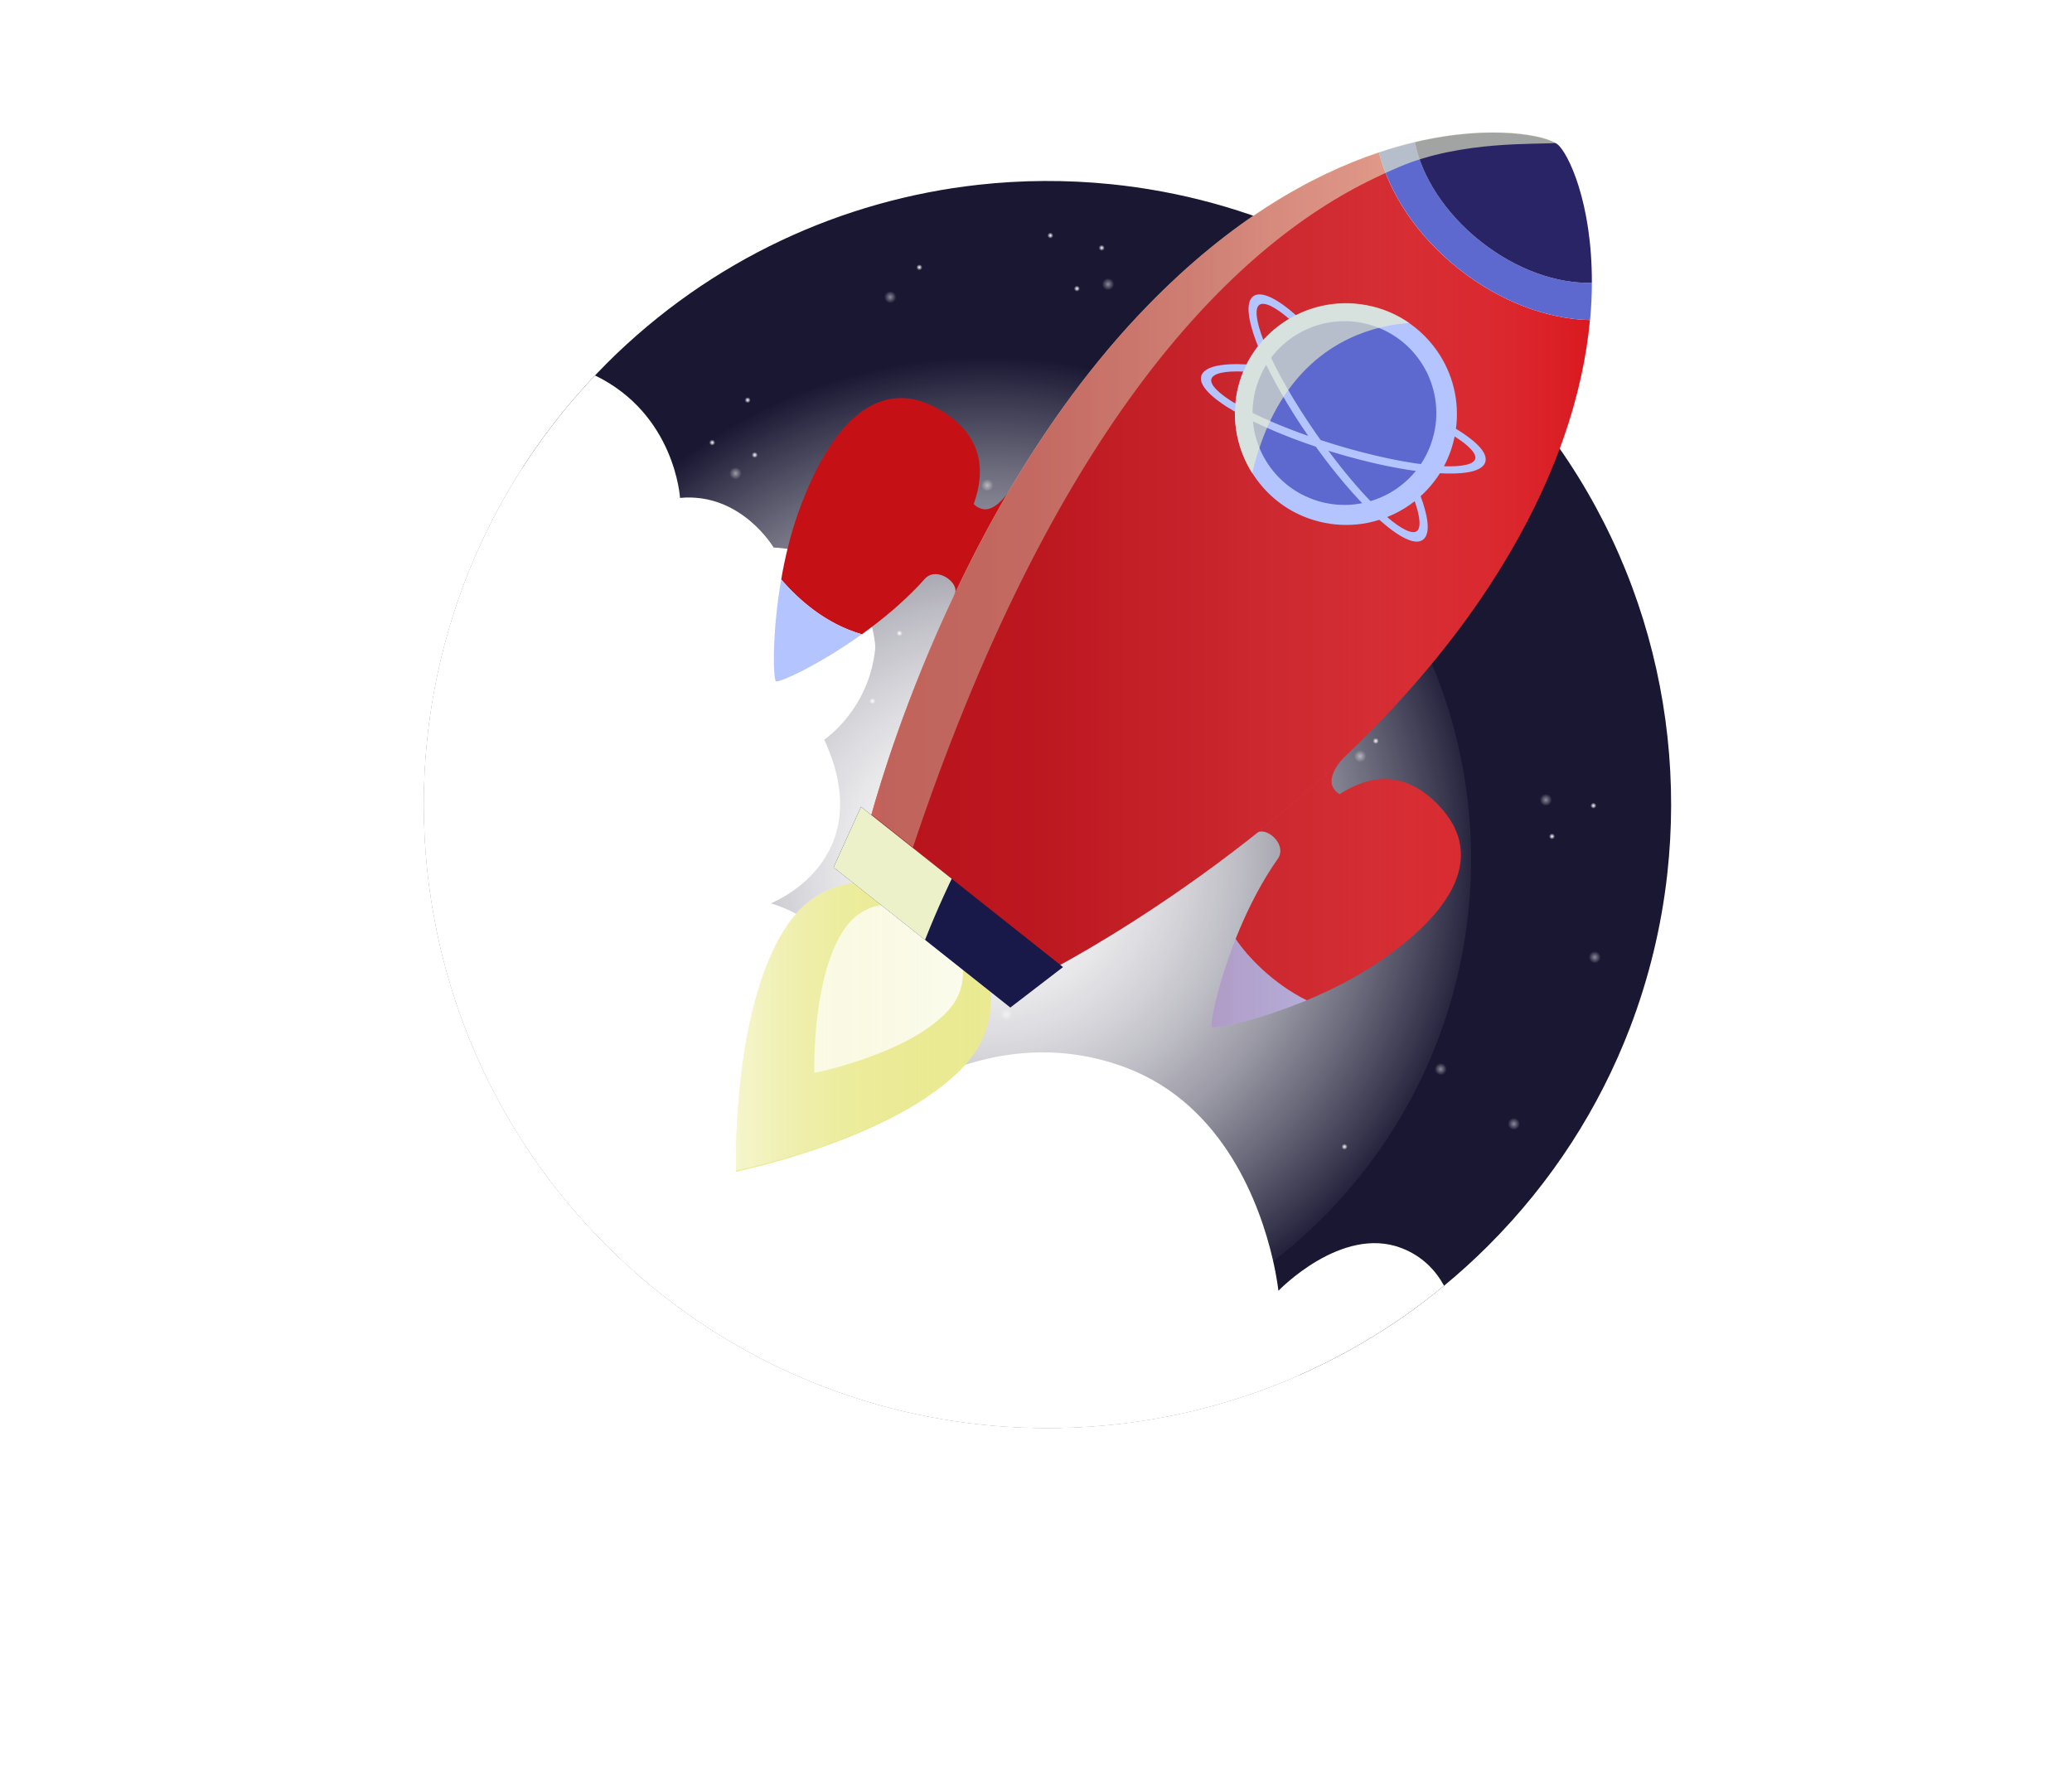 <?xml version="1.0" encoding="UTF-8"?><svg xmlns="http://www.w3.org/2000/svg" xmlns:xlink="http://www.w3.org/1999/xlink" viewBox="0 0 819.57 700.09"><defs><style>.cls-1{fill:url(#Dégradé_sans_nom_12-15);}.cls-2{fill:#c51116;}.cls-3{fill:url(#Dégradé_sans_nom_12-93);}.cls-4{fill:url(#Dégradé_sans_nom_12-22);}.cls-5{fill:url(#Dégradé_sans_nom_12-95);}.cls-6{fill:url(#Dégradé_sans_nom_12-47);}.cls-7{fill:url(#Dégradé_sans_nom_12-25);}.cls-8{fill:url(#Dégradé_sans_nom_12-68);}.cls-9{fill:url(#Dégradé_sans_nom_12-65);}.cls-10{fill:url(#Dégradé_sans_nom_12-91);}.cls-11{fill:url(#Dégradé_sans_nom_12-6);}.cls-12{fill:url(#Dégradé_sans_nom_12-46);}.cls-13{fill:url(#Dégradé_sans_nom_12-9);}.cls-14{fill:url(#Dégradé_sans_nom_12-18);}.cls-15{opacity:.5;}.cls-16{fill:url(#Dégradé_sans_nom_12-58);}.cls-17{fill:url(#Dégradé_sans_nom_12-2);}.cls-18,.cls-19{fill:#edf1ca;}.cls-18,.cls-19,.cls-20,.cls-21{mix-blend-mode:overlay;}.cls-18,.cls-22{opacity:.62;}.cls-23{fill:url(#Dégradé_sans_nom_12-17);}.cls-24{fill:#181849;}.cls-25{fill:url(#Dégradé_sans_nom_12-101);}.cls-26{fill:url(#Dégradé_sans_nom_12-79);}.cls-27{fill:url(#Dégradé_sans_nom_12-8);}.cls-28{fill:url(#Dégradé_sans_nom_12);}.cls-29{fill:url(#Dégradé_sans_nom_12-49);}.cls-30{fill:url(#Dégradé_sans_nom_12-63);}.cls-31{fill:url(#Dégradé_sans_nom_12-96);}.cls-32{fill:url(#Dégradé_sans_nom_12-10);}.cls-33{fill:url(#Dégradé_sans_nom_12-20);}.cls-34{fill:url(#Dégradé_sans_nom_12-26);}.cls-35{fill:url(#Dégradé_sans_nom_12-90);}.cls-36{isolation:isolate;}.cls-22{fill:url(#Dégradé_sans_nom_95);mix-blend-mode:hard-light;}.cls-37{fill:url(#Dégradé_sans_nom_12-57);}.cls-38{fill:url(#Dégradé_sans_nom_12-24);}.cls-39{fill:url(#Dégradé_sans_nom_12-55);}.cls-40{fill:url(#Dégradé_sans_nom_12-23);}.cls-20,.cls-41,.cls-42{fill:#fff;}.cls-43{fill:url(#Dégradé_sans_nom_12-62);}.cls-44{fill:url(#Dégradé_sans_nom_12-56);}.cls-45{fill:url(#Dégradé_sans_nom_12-81);}.cls-46{fill:url(#Dégradé_sans_nom_12-76);}.cls-47{fill:url(#Dégradé_sans_nom_12-73);}.cls-48{fill:url(#Dégradé_sans_nom_12-70);}.cls-49{fill:#282465;}.cls-50{fill:url(#Dégradé_sans_nom_12-94);}.cls-51{fill:url(#Dégradé_sans_nom_12-60);}.cls-52{fill:url(#Dégradé_sans_nom_12-86);}.cls-53{fill:url(#Dégradé_sans_nom_12-5);}.cls-54{fill:url(#Dégradé_sans_nom_12-43);}.cls-55{fill:url(#Dégradé_sans_nom_12-28);}.cls-56{fill:url(#Dégradé_sans_nom_12-88);}.cls-57{fill:url(#Dégradé_sans_nom_12-16);}.cls-58{fill:url(#Dégradé_sans_nom_12-87);}.cls-59{fill:url(#Dégradé_sans_nom_12-3);}.cls-21{fill:url(#Dégradé_sans_nom_2);}.cls-60{fill:url(#Dégradé_sans_nom_12-64);}.cls-61{fill:#eaea92;}.cls-62{fill:url(#Dégradé_sans_nom_12-98);}.cls-63{fill:url(#Dégradé_sans_nom_12-80);}.cls-64{fill:url(#Dégradé_sans_nom_12-33);}.cls-65{fill:url(#Dégradé_sans_nom_12-52);}.cls-66{fill:url(#Dégradé_sans_nom_12-89);}.cls-67{fill:url(#Dégradé_sans_nom_12-92);}.cls-68{fill:url(#Dégradé_sans_nom_12-61);}.cls-69{fill:url(#Dégradé_sans_nom_12-102);}.cls-70{fill:url(#Dégradé_sans_nom_12-11);}.cls-71{fill:url(#Dégradé_sans_nom_12-100);}.cls-72{fill:url(#Dégradé_sans_nom_12-35);}.cls-73{fill:url(#Dégradé_sans_nom_12-13);}.cls-74{fill:url(#Dégradé_sans_nom_12-66);}.cls-41{filter:url(#drop-shadow-1);}.cls-75{fill:url(#Dégradé_sans_nom_12-69);}.cls-76{fill:url(#Dégradé_sans_nom_12-21);}.cls-77{fill:url(#Dégradé_sans_nom_12-84);}.cls-78{fill:url(#Dégradé_sans_nom_12-30);}.cls-79{fill:url(#Dégradé_sans_nom_12-41);}.cls-80{fill:#d91118;}.cls-81{fill:url(#Dégradé_sans_nom_12-54);}.cls-82{fill:#191732;}.cls-83{fill:url(#Dégradé_sans_nom_12-29);}.cls-84{fill:url(#Dégradé_sans_nom_12-75);}.cls-85{fill:url(#Dégradé_sans_nom_12-40);}.cls-86{fill:url(#Dégradé_sans_nom_12-45);}.cls-87{fill:url(#Dégradé_sans_nom_12-99);}.cls-88{fill:url(#Dégradé_sans_nom_12-85);}.cls-89{fill:url(#Dégradé_sans_nom_12-7);}.cls-90{fill:url(#Dégradé_sans_nom_12-82);}.cls-91{fill:url(#Dégradé_sans_nom_12-36);}.cls-92{fill:url(#Dégradé_sans_nom_12-37);}.cls-93{fill:url(#Dégradé_sans_nom_17);mix-blend-mode:multiply;opacity:.61;}.cls-94{fill:url(#Dégradé_sans_nom_12-34);}.cls-95{fill:url(#Dégradé_sans_nom_12-39);}.cls-96{fill:url(#Dégradé_sans_nom_12-44);}.cls-97{fill:url(#Dégradé_sans_nom_12-27);}.cls-98{fill:url(#Dégradé_sans_nom_12-71);}.cls-99{fill:url(#Dégradé_sans_nom_12-77);}.cls-100{fill:url(#Dégradé_sans_nom_12-83);}.cls-101{fill:#b4c4ff;}.cls-102{fill:#5d69ce;}.cls-103{fill:url(#Dégradé_sans_nom_12-97);}.cls-104{fill:url(#Dégradé_sans_nom_12-67);}.cls-42{opacity:.85;}.cls-105{fill:url(#Dégradé_sans_nom_12-51);}.cls-106{fill:url(#Dégradé_sans_nom_12-48);}.cls-107{fill:url(#Dégradé_sans_nom_12-12);}.cls-108{fill:url(#Dégradé_sans_nom_12-31);}.cls-109{fill:url(#Dégradé_sans_nom_12-72);}.cls-110{fill:url(#Dégradé_sans_nom_12-38);}.cls-111{fill:url(#Dégradé_sans_nom_12-53);}.cls-112{fill:url(#Dégradé_sans_nom_12-32);}.cls-113{fill:url(#Dégradé_sans_nom_12-74);}.cls-114{fill:url(#Dégradé_sans_nom_12-42);}.cls-115{fill:url(#Dégradé_sans_nom_12-59);}.cls-116{fill:url(#Dégradé_sans_nom_12-50);}.cls-117{fill:url(#Dégradé_sans_nom_12-19);}.cls-118{fill:url(#Dégradé_sans_nom_12-78);}.cls-119{fill:url(#Dégradé_sans_nom_12-4);}.cls-120{fill:url(#Dégradé_sans_nom_12-14);}</style><filter id="drop-shadow-1" filterUnits="userSpaceOnUse"><feOffset dx="11.34" dy="14.17"/><feGaussianBlur result="blur" stdDeviation="22.68"/><feFlood flood-color="#000" flood-opacity=".3"/><feComposite in2="blur" operator="in"/><feComposite in="SourceGraphic"/></filter><radialGradient id="Dégradé_sans_nom_2" cx="-4356.53" cy="-412.4" fx="-4356.53" fy="-412.4" r="570" gradientTransform="translate(1914.74 485.13) scale(.35)" gradientUnits="userSpaceOnUse"><stop offset="0" stop-color="#fff"/><stop offset=".11" stop-color="#fff" stop-opacity=".98"/><stop offset=".23" stop-color="#fff" stop-opacity=".93"/><stop offset=".36" stop-color="#fff" stop-opacity=".84"/><stop offset=".5" stop-color="#fff" stop-opacity=".72"/><stop offset=".64" stop-color="#fff" stop-opacity=".56"/><stop offset=".78" stop-color="#fff" stop-opacity=".36"/><stop offset=".92" stop-color="#fff" stop-opacity=".14"/><stop offset="1" stop-color="#fff" stop-opacity="0"/></radialGradient><radialGradient id="Dégradé_sans_nom_12" cx="10618.12" cy="5360.33" fx="10618.12" fy="5360.33" r="1.2" gradientTransform="translate(4018.67 11802.11) rotate(-135)" gradientUnits="userSpaceOnUse"><stop offset="0" stop-color="#fff"/><stop offset="1" stop-color="#fff" stop-opacity="0"/></radialGradient><radialGradient id="Dégradé_sans_nom_12-2" cx="10583.34" cy="5407.76" fx="10583.34" fy="5407.76" r="1.2" xlink:href="#Dégradé_sans_nom_12"/><radialGradient id="Dégradé_sans_nom_12-3" cx="10576.49" cy="5445.71" fx="10576.49" fy="5445.71" r="1.2" xlink:href="#Dégradé_sans_nom_12"/><radialGradient id="Dégradé_sans_nom_12-4" cx="10504.81" cy="5477.86" fx="10504.81" fy="5477.86" r="1.2" xlink:href="#Dégradé_sans_nom_12"/><radialGradient id="Dégradé_sans_nom_12-5" cx="10514.83" cy="5492.62" fx="10514.83" fy="5492.62" r="1.2" xlink:href="#Dégradé_sans_nom_12"/><radialGradient id="Dégradé_sans_nom_12-6" cx="10637.63" cy="5497.69" fx="10637.63" fy="5497.69" r="1.2" xlink:href="#Dégradé_sans_nom_12"/><radialGradient id="Dégradé_sans_nom_12-7" cx="10635.52" cy="5528.5" fx="10635.52" fy="5528.5" r="1.2" xlink:href="#Dégradé_sans_nom_12"/><radialGradient id="Dégradé_sans_nom_12-8" cx="10684.54" cy="5510.3" fx="10684.54" fy="5510.3" r="1.2" xlink:href="#Dégradé_sans_nom_12"/><radialGradient id="Dégradé_sans_nom_12-9" cx="10686.64" cy="5526.4" fx="10686.64" fy="5526.4" r="1.2" xlink:href="#Dégradé_sans_nom_12"/><radialGradient id="Dégradé_sans_nom_12-10" cx="10746.87" cy="5551.61" fx="10746.87" fy="5551.61" r="1.2" xlink:href="#Dégradé_sans_nom_12"/><radialGradient id="Dégradé_sans_nom_12-11" cx="10764.37" cy="5354.84" fx="10764.37" fy="5354.84" r="1.2" xlink:href="#Dégradé_sans_nom_12"/><radialGradient id="Dégradé_sans_nom_12-12" cx="10786.78" cy="5496.99" fx="10786.78" fy="5496.99" r="1.2" xlink:href="#Dégradé_sans_nom_12"/><radialGradient id="Dégradé_sans_nom_12-13" cx="10699.96" cy="5506.52" fx="10699.96" fy="5506.52" r="2.4" xlink:href="#Dégradé_sans_nom_12"/><radialGradient id="Dégradé_sans_nom_12-14" cx="10675.02" cy="5523.52" fx="10675.02" fy="5523.52" r="2.4" xlink:href="#Dégradé_sans_nom_12"/><radialGradient id="Dégradé_sans_nom_12-15" cx="10781.59" cy="5440.76" fx="10781.59" fy="5440.76" r="2.4" xlink:href="#Dégradé_sans_nom_12"/><radialGradient id="Dégradé_sans_nom_12-16" cx="10777.62" cy="5494.61" fx="10777.62" fy="5494.61" r="2.4" xlink:href="#Dégradé_sans_nom_12"/><radialGradient id="Dégradé_sans_nom_12-17" cx="10753.25" cy="5543.93" fx="10753.25" fy="5543.93" r="2.4" xlink:href="#Dégradé_sans_nom_12"/><radialGradient id="Dégradé_sans_nom_12-18" cx="10766.85" cy="5561.5" fx="10766.85" fy="5561.5" r="2.4" xlink:href="#Dégradé_sans_nom_12"/><radialGradient id="Dégradé_sans_nom_12-19" cx="10571.29" cy="5436.8" fx="10571.29" fy="5436.8" r="2.4" xlink:href="#Dégradé_sans_nom_12"/><radialGradient id="Dégradé_sans_nom_12-20" cx="10624.57" cy="5481.58" fx="10624.57" fy="5481.58" r="2.4" xlink:href="#Dégradé_sans_nom_12"/><radialGradient id="Dégradé_sans_nom_12-21" cx="10621.74" cy="5501.42" fx="10621.74" fy="5501.42" r="2.4" xlink:href="#Dégradé_sans_nom_12"/><radialGradient id="Dégradé_sans_nom_12-22" cx="10576.96" cy="5399.95" fx="10576.96" fy="5399.95" r="2.4" xlink:href="#Dégradé_sans_nom_12"/><radialGradient id="Dégradé_sans_nom_12-23" cx="10879.54" cy="5468.99" fx="10879.54" fy="5468.99" r="1.2" xlink:href="#Dégradé_sans_nom_12"/><radialGradient id="Dégradé_sans_nom_12-24" cx="10872.69" cy="5506.94" fx="10872.69" fy="5506.94" r="1.2" xlink:href="#Dégradé_sans_nom_12"/><radialGradient id="Dégradé_sans_nom_12-25" cx="10801.01" cy="5539.09" fx="10801.01" fy="5539.09" r="1.2" xlink:href="#Dégradé_sans_nom_12"/><radialGradient id="Dégradé_sans_nom_12-26" cx="10811.03" cy="5553.85" fx="10811.03" fy="5553.85" r="1.2" xlink:href="#Dégradé_sans_nom_12"/><radialGradient id="Dégradé_sans_nom_12-27" cx="10664.93" cy="5353.75" fx="10664.93" fy="5353.75" r="1.2" xlink:href="#Dégradé_sans_nom_12"/><radialGradient id="Dégradé_sans_nom_12-28" cx="10660.03" cy="5374.05" fx="10660.03" fy="5374.05" r="1.2" xlink:href="#Dégradé_sans_nom_12"/><radialGradient id="Dégradé_sans_nom_12-29" cx="10681.03" cy="5363.55" fx="10681.03" fy="5363.55" r="1.2" xlink:href="#Dégradé_sans_nom_12"/><radialGradient id="Dégradé_sans_nom_12-30" cx="10672.63" cy="5425.87" fx="10672.63" fy="5425.87" r="1.2" xlink:href="#Dégradé_sans_nom_12"/><radialGradient id="Dégradé_sans_nom_12-31" cx="10725.15" cy="5493.8" fx="10725.15" fy="5493.8" r="1.2" xlink:href="#Dégradé_sans_nom_12"/><radialGradient id="Dégradé_sans_nom_12-32" cx="10746.86" cy="5491" fx="10746.86" fy="5491" r="1.2" xlink:href="#Dégradé_sans_nom_12"/><radialGradient id="Dégradé_sans_nom_12-33" cx="10741.96" cy="5507.8" fx="10741.96" fy="5507.8" r="1.2" xlink:href="#Dégradé_sans_nom_12"/><radialGradient id="Dégradé_sans_nom_12-34" cx="10867.49" cy="5498.03" fx="10867.49" fy="5498.03" r="2.4" xlink:href="#Dégradé_sans_nom_12"/><radialGradient id="Dégradé_sans_nom_12-35" cx="10684.4" cy="5437.37" fx="10684.4" fy="5437.37" r="2.4" xlink:href="#Dégradé_sans_nom_12"/><radialGradient id="Dégradé_sans_nom_12-36" cx="10679.3" cy="5351.21" fx="10679.3" fy="5351.21" r="2.4" xlink:href="#Dégradé_sans_nom_12"/><radialGradient id="Dégradé_sans_nom_12-37" cx="10754.13" cy="5498.59" fx="10754.13" fy="5498.59" r="2.4" xlink:href="#Dégradé_sans_nom_12"/><radialGradient id="Dégradé_sans_nom_12-38" cx="10873.16" cy="5461.18" fx="10873.16" fy="5461.18" r="2.4" xlink:href="#Dégradé_sans_nom_12"/><radialGradient id="Dégradé_sans_nom_12-39" cx="10882.73" cy="5535.58" fx="10882.73" fy="5535.58" r="1.2" xlink:href="#Dégradé_sans_nom_12"/><radialGradient id="Dégradé_sans_nom_12-40" cx="10845.43" cy="5525.77" fx="10845.43" fy="5525.77" r="1.2" xlink:href="#Dégradé_sans_nom_12"/><radialGradient id="Dégradé_sans_nom_12-41" cx="10819" cy="5451.8" fx="10819" fy="5451.8" r="1.2" xlink:href="#Dégradé_sans_nom_12"/><radialGradient id="Dégradé_sans_nom_12-42" cx="10803.5" cy="5460.62" fx="10803.5" fy="5460.62" r="1.2" xlink:href="#Dégradé_sans_nom_12"/><radialGradient id="Dégradé_sans_nom_12-43" cx="10788.82" cy="5582.65" fx="10788.82" fy="5582.65" r="1.2" xlink:href="#Dégradé_sans_nom_12"/><radialGradient id="Dégradé_sans_nom_12-44" cx="10758.27" cy="5578.14" fx="10758.27" fy="5578.14" r="1.2" xlink:href="#Dégradé_sans_nom_12"/><radialGradient id="Dégradé_sans_nom_12-45" cx="10772.58" cy="5628.44" fx="10772.58" fy="5628.44" r="1.2" xlink:href="#Dégradé_sans_nom_12"/><radialGradient id="Dégradé_sans_nom_12-46" cx="10756.36" cy="5629.27" fx="10756.36" fy="5629.27" r="1.2" xlink:href="#Dégradé_sans_nom_12"/><radialGradient id="Dégradé_sans_nom_12-47" cx="10726.5" cy="5687.33" fx="10726.5" fy="5687.33" r="1.2" xlink:href="#Dégradé_sans_nom_12"/><radialGradient id="Dégradé_sans_nom_12-48" cx="10777.83" cy="5731.4" fx="10777.83" fy="5731.4" r="1.2" xlink:href="#Dégradé_sans_nom_12"/><radialGradient id="Dégradé_sans_nom_12-49" cx="10775.14" cy="5644.1" fx="10775.14" fy="5644.1" r="2.4" xlink:href="#Dégradé_sans_nom_12"/><radialGradient id="Dégradé_sans_nom_12-50" cx="10760.14" cy="5617.91" fx="10760.14" fy="5617.91" r="2.4" xlink:href="#Dégradé_sans_nom_12"/><radialGradient id="Dégradé_sans_nom_12-51" cx="10733.66" cy="5694.29" fx="10733.66" fy="5694.29" r="2.4" xlink:href="#Dégradé_sans_nom_12"/><radialGradient id="Dégradé_sans_nom_12-52" cx="10715.08" cy="5706.48" fx="10715.08" fy="5706.48" r="2.4" xlink:href="#Dégradé_sans_nom_12"/><radialGradient id="Dégradé_sans_nom_12-53" cx="10854.73" cy="5521.29" fx="10854.73" fy="5521.29" r="2.4" xlink:href="#Dégradé_sans_nom_12"/><radialGradient id="Dégradé_sans_nom_12-54" cx="10805.91" cy="5570.9" fx="10805.91" fy="5570.9" r="2.4" xlink:href="#Dégradé_sans_nom_12"/><radialGradient id="Dégradé_sans_nom_12-55" cx="10786.35" cy="5566.52" fx="10786.35" fy="5566.52" r="2.4" xlink:href="#Dégradé_sans_nom_12"/><radialGradient id="Dégradé_sans_nom_12-56" cx="10891.01" cy="5529.83" fx="10891.01" fy="5529.83" r="2.4" xlink:href="#Dégradé_sans_nom_12"/><radialGradient id="Dégradé_sans_nom_12-57" cx="10490.17" cy="5558.98" fx="10490.17" fy="5558.98" r="1.2" xlink:href="#Dégradé_sans_nom_12"/><radialGradient id="Dégradé_sans_nom_12-58" cx="10584.82" cy="5661.79" fx="10584.82" fy="5661.79" r="1.2" xlink:href="#Dégradé_sans_nom_12"/><radialGradient id="Dégradé_sans_nom_12-59" cx="10551.08" cy="5661.36" fx="10551.08" fy="5661.36" r="1.2" xlink:href="#Dégradé_sans_nom_12"/><radialGradient id="Dégradé_sans_nom_12-60" cx="10527" cy="5513.12" fx="10527" fy="5513.12" r="1.2" xlink:href="#Dégradé_sans_nom_12"/><radialGradient id="Dégradé_sans_nom_12-61" cx="10535.51" cy="5475.51" fx="10535.51" fy="5475.51" r="1.2" xlink:href="#Dégradé_sans_nom_12"/><radialGradient id="Dégradé_sans_nom_12-62" cx="10608.53" cy="5446.54" fx="10608.53" fy="5446.54" r="1.2" xlink:href="#Dégradé_sans_nom_12"/><radialGradient id="Dégradé_sans_nom_12-63" cx="10599.18" cy="5431.36" fx="10599.18" fy="5431.36" r="1.2" xlink:href="#Dégradé_sans_nom_12"/><radialGradient id="Dégradé_sans_nom_12-64" cx="10476.72" cy="5420.89" fx="10476.72" fy="5420.89" r="1.2" xlink:href="#Dégradé_sans_nom_12"/><radialGradient id="Dégradé_sans_nom_12-65" cx="10515.96" cy="5724.02" fx="10515.96" fy="5724.02" r="1.2" xlink:href="#Dégradé_sans_nom_12"/><radialGradient id="Dégradé_sans_nom_12-66" cx="10518.95" cy="5703.83" fx="10518.95" fy="5703.83" r="1.2" xlink:href="#Dégradé_sans_nom_12"/><radialGradient id="Dégradé_sans_nom_12-67" cx="10736.34" cy="5637.69" fx="10736.34" fy="5637.69" r="1.2" xlink:href="#Dégradé_sans_nom_12"/><radialGradient id="Dégradé_sans_nom_12-68" cx="10742.13" cy="5617.61" fx="10742.13" fy="5617.61" r="1.2" xlink:href="#Dégradé_sans_nom_12"/><radialGradient id="Dégradé_sans_nom_12-69" cx="10720.68" cy="5627.19" fx="10720.68" fy="5627.19" r="1.2" xlink:href="#Dégradé_sans_nom_12"/><radialGradient id="Dégradé_sans_nom_12-70" cx="10731.82" cy="5565.29" fx="10731.82" fy="5565.29" r="1.2" xlink:href="#Dégradé_sans_nom_12"/><radialGradient id="Dégradé_sans_nom_12-71" cx="10682.33" cy="5495.12" fx="10682.33" fy="5495.12" r="1.2" xlink:href="#Dégradé_sans_nom_12"/><radialGradient id="Dégradé_sans_nom_12-72" cx="10660.52" cy="5496.97" fx="10660.52" fy="5496.97" r="1.2" xlink:href="#Dégradé_sans_nom_12"/><radialGradient id="Dégradé_sans_nom_12-73" cx="10666.16" cy="5480.39" fx="10666.16" fy="5480.39" r="1.2" xlink:href="#Dégradé_sans_nom_12"/><radialGradient id="Dégradé_sans_nom_12-74" cx="10594.94" cy="5681.23" fx="10594.94" fy="5681.23" r="1.2" xlink:href="#Dégradé_sans_nom_12"/><radialGradient id="Dégradé_sans_nom_12-75" cx="10449.2" cy="5612.73" fx="10449.2" fy="5612.73" r="2.4" xlink:href="#Dégradé_sans_nom_12"/><radialGradient id="Dégradé_sans_nom_12-76" cx="10540.31" cy="5484.64" fx="10540.31" fy="5484.64" r="2.4" xlink:href="#Dégradé_sans_nom_12"/><radialGradient id="Dégradé_sans_nom_12-77" cx="10489.05" cy="5437.57" fx="10489.05" fy="5437.57" r="2.4" xlink:href="#Dégradé_sans_nom_12"/><radialGradient id="Dégradé_sans_nom_12-78" cx="10492.75" cy="5417.87" fx="10492.75" fy="5417.87" r="2.4" xlink:href="#Dégradé_sans_nom_12"/><radialGradient id="Dégradé_sans_nom_12-79" cx="10720.56" cy="5553.28" fx="10720.56" fy="5553.28" r="2.4" xlink:href="#Dégradé_sans_nom_12"/><radialGradient id="Dégradé_sans_nom_12-80" cx="10721.87" cy="5639.59" fx="10721.87" fy="5639.59" r="2.4" xlink:href="#Dégradé_sans_nom_12"/><radialGradient id="Dégradé_sans_nom_12-81" cx="10595.03" cy="5672.59" fx="10595.03" fy="5672.59" r="2.4" xlink:href="#Dégradé_sans_nom_12"/><radialGradient id="Dégradé_sans_nom_12-82" cx="10530.87" cy="5712.32" fx="10530.87" fy="5712.32" r="2.4" xlink:href="#Dégradé_sans_nom_12"/><radialGradient id="Dégradé_sans_nom_12-83" cx="10653.6" cy="5489.06" fx="10653.6" fy="5489.06" r="2.4" xlink:href="#Dégradé_sans_nom_12"/><radialGradient id="Dégradé_sans_nom_12-84" cx="10473.19" cy="5681.98" fx="10473.19" fy="5681.98" r="2.4" xlink:href="#Dégradé_sans_nom_12"/><radialGradient id="Dégradé_sans_nom_12-85" cx="10484.98" cy="5607.6" fx="10484.98" fy="5607.6" r="2.4" xlink:href="#Dégradé_sans_nom_12"/><radialGradient id="Dégradé_sans_nom_12-86" cx="10533.03" cy="5521.2" fx="10533.03" fy="5521.2" r="2.4" xlink:href="#Dégradé_sans_nom_12"/><radialGradient id="Dégradé_sans_nom_12-87" cx="-13.1" cy="9145.04" fx="-13.1" fy="9145.04" r="1.2" gradientTransform="translate(9465.55 325.83) rotate(90)" xlink:href="#Dégradé_sans_nom_12"/><radialGradient id="Dégradé_sans_nom_12-88" cx="-19.95" cy="9182.98" fx="-19.95" fy="9182.98" r="1.2" gradientTransform="translate(9465.55 325.83) rotate(90)" xlink:href="#Dégradé_sans_nom_12"/><radialGradient id="Dégradé_sans_nom_12-89" cx="-91.62" cy="9215.13" fx="-91.62" fy="9215.13" r="1.2" gradientTransform="translate(9465.55 325.83) rotate(90)" xlink:href="#Dégradé_sans_nom_12"/><radialGradient id="Dégradé_sans_nom_12-90" cx="-81.61" cy="9229.89" fx="-81.61" fy="9229.89" r="1.2" gradientTransform="translate(9465.55 325.83) rotate(90)" xlink:href="#Dégradé_sans_nom_12"/><radialGradient id="Dégradé_sans_nom_12-91" cx="-227.71" cy="9029.79" fx="-227.71" fy="9029.79" r="1.2" gradientTransform="translate(9465.55 325.83) rotate(90)" xlink:href="#Dégradé_sans_nom_12"/><radialGradient id="Dégradé_sans_nom_12-92" cx="-232.61" cy="9050.1" fx="-232.61" fy="9050.1" r="1.2" gradientTransform="translate(9465.55 325.83) rotate(90)" xlink:href="#Dégradé_sans_nom_12"/><radialGradient id="Dégradé_sans_nom_12-93" cx="-211.6" cy="9039.59" fx="-211.6" fy="9039.59" r="1.2" gradientTransform="translate(9465.55 325.83) rotate(90)" xlink:href="#Dégradé_sans_nom_12"/><radialGradient id="Dégradé_sans_nom_12-94" cx="-220.01" cy="9101.92" fx="-220.01" fy="9101.92" r="1.2" gradientTransform="translate(9465.55 325.83) rotate(90)" xlink:href="#Dégradé_sans_nom_12"/><radialGradient id="Dégradé_sans_nom_12-95" cx="-167.49" cy="9169.84" fx="-167.49" fy="9169.84" r="1.2" gradientTransform="translate(9465.55 325.83) rotate(90)" xlink:href="#Dégradé_sans_nom_12"/><radialGradient id="Dégradé_sans_nom_12-96" cx="-145.78" cy="9167.04" fx="-145.78" fy="9167.04" r="1.2" gradientTransform="translate(9465.55 325.83) rotate(90)" xlink:href="#Dégradé_sans_nom_12"/><radialGradient id="Dégradé_sans_nom_12-97" cx="-150.68" cy="9183.85" fx="-150.68" fy="9183.85" r="1.2" gradientTransform="translate(9465.55 325.83) rotate(90)" xlink:href="#Dégradé_sans_nom_12"/><radialGradient id="Dégradé_sans_nom_12-98" cx="-25.14" cy="9174.07" fx="-25.14" fy="9174.07" r="2.4" gradientTransform="translate(9465.55 325.83) rotate(90)" xlink:href="#Dégradé_sans_nom_12"/><radialGradient id="Dégradé_sans_nom_12-99" cx="-208.23" cy="9113.42" fx="-208.23" fy="9113.42" r="2.4" gradientTransform="translate(9465.55 325.83) rotate(90)" xlink:href="#Dégradé_sans_nom_12"/><radialGradient id="Dégradé_sans_nom_12-100" cx="-213.34" cy="9027.26" fx="-213.34" fy="9027.26" r="2.4" gradientTransform="translate(9465.55 325.83) rotate(90)" xlink:href="#Dégradé_sans_nom_12"/><radialGradient id="Dégradé_sans_nom_12-101" cx="-138.51" cy="9174.64" fx="-138.51" fy="9174.64" r="2.4" gradientTransform="translate(9465.55 325.83) rotate(90)" xlink:href="#Dégradé_sans_nom_12"/><radialGradient id="Dégradé_sans_nom_12-102" cx="-19.48" cy="9137.22" fx="-19.48" fy="9137.22" r="2.4" gradientTransform="translate(9465.55 325.83) rotate(90)" xlink:href="#Dégradé_sans_nom_12"/><linearGradient id="Dégradé_sans_nom_17" x1="343.3" y1="233.41" x2="628.93" y2="233.41" gradientUnits="userSpaceOnUse"><stop offset="0" stop-color="#bd1622" stop-opacity=".7"/><stop offset="0" stop-color="#b71622" stop-opacity=".7"/><stop offset=".01" stop-color="#a61622" stop-opacity=".7"/><stop offset=".02" stop-color="#8d1622" stop-opacity=".7"/><stop offset=".23" stop-color="#92212c" stop-opacity=".67"/><stop offset=".44" stop-color="#a2424c" stop-opacity=".57"/><stop offset=".66" stop-color="#be7a81" stop-opacity=".42"/><stop offset=".88" stop-color="#e4c8cb" stop-opacity=".2"/><stop offset="1" stop-color="#fff" stop-opacity=".05"/></linearGradient><linearGradient id="Dégradé_sans_nom_95" x1="291.1" y1="406.25" x2="391.78" y2="406.25" gradientUnits="userSpaceOnUse"><stop offset="0" stop-color="#fff" stop-opacity=".9"/><stop offset=".18" stop-color="#f9f9e4" stop-opacity=".68"/><stop offset=".39" stop-color="#f4f4c7" stop-opacity=".44"/><stop offset=".59" stop-color="#efefb0" stop-opacity=".25"/><stop offset=".77" stop-color="#ecec9f" stop-opacity=".11"/><stop offset=".91" stop-color="#eaea95" stop-opacity=".03"/><stop offset="1" stop-color="#eaea92" stop-opacity="0"/></linearGradient></defs><g class="cls-36"><g id="Calque_1"><g><circle class="cls-41" cx="414.07" cy="318.24" r="266.84" transform="translate(-103.75 386) rotate(-45)"/><path class="cls-82" d="M659.5,345.64c-2.31,20.83-7.27,41.42-14.88,61.23-12.02,31.28-30.64,60.61-55.86,85.83-5.66,5.66-11.52,10.98-17.56,15.96-17.74,14.66-37.04,26.45-57.3,35.37-14.03,6.19-28.52,11-43.26,14.44-54.16,12.64-111.74,6.78-162.7-17.58-24.6-11.76-47.65-27.82-68.02-48.19-29.71-29.72-50.26-65.11-61.64-102.7-1.28-4.2-2.44-8.43-3.48-12.68-1.46-5.96-2.7-11.97-3.71-18-3.99-23.7-4.49-47.87-1.52-71.69,.35-2.84,.75-5.67,1.2-8.49,5.28-33.01,17.27-65.14,35.99-94.21,2.81-4.39,5.79-8.7,8.91-12.93,6-8.13,12.56-15.97,19.69-23.47,1.49-1.58,3.01-3.14,4.55-4.68,41.19-41.19,93.33-64.77,147.06-70.74,17.34-1.92,34.85-2.01,52.2-.26,54.62,5.49,107.75,29.16,149.59,71,55.14,55.13,78.72,129.88,70.74,201.79Z"/><circle class="cls-21" cx="381.23" cy="339.96" r="200.64"/><path class="cls-20" d="M571.2,508.66c-17.74,14.66-37.04,26.45-57.3,35.37-14.03,6.19-28.52,11-43.26,14.44-54.16,12.64-111.74,6.78-162.7-17.58-24.6-11.76-47.65-27.82-68.02-48.19-29.71-29.72-50.26-65.11-61.64-102.7-1.28-4.2-2.44-8.43-3.48-12.68-1.46-5.96-2.7-11.97-3.71-18-3.99-23.7-4.49-47.87-1.52-71.69,.35-2.84,.75-5.67,1.2-8.49,5.28-33.01,17.27-65.14,35.99-94.21,2.81-4.39,5.79-8.7,8.91-12.93,6-8.13,12.56-15.97,19.69-23.47,31.74,15.39,33.62,48.45,33.62,48.45,24.12-2.25,37.02,19.63,37.02,19.63,0,0,0,0,.02,0,38.95,2.06,40.21,39.5,40.21,39.5-.59,6.62-2.34,12.33-4.57,17.13-6.04,12.99-15.63,19.38-15.63,19.38,22.06,48.07-21.12,64.74-21.12,64.74,43.9,13.7,26.77,59.53,26.77,59.53,19.21,10.17,16.95,21.47,16.95,21.47,0,0,26.03-21.36,62.18-22.01,10.89-.19,22.69,1.49,34.98,6.19,38.72,14.83,52.81,54.89,57.6,75.5,1.78,7.65,2.28,12.62,2.28,12.62,0,0,24.85-25.98,48.58-16.94,8.36,3.18,13.63,8.89,16.95,14.95Z"/><path class="cls-20" d="M513.9,544.03c-14.03,6.19-28.52,11-43.26,14.44-54.16,12.64-111.74,6.78-162.7-17.58-24.6-11.76-47.65-27.82-68.02-48.19-29.71-29.72-50.26-65.11-61.64-102.7-1.28-4.2-2.44-8.43-3.48-12.68-1.46-5.96-2.7-11.97-3.71-18-3.99-23.7-4.49-47.87-1.52-71.69,.35-2.84,.75-5.67,1.2-8.49,5.28-33.01,17.27-65.14,35.99-94.21,3.54,6.86,6.57,14.81,8.84,24,48.9,2.91,32.32,41.87,32.32,41.87,0,0,0,0,.02,0,.68-.38,23.34-12.65,37.88,14.31,13.9,43.1-17.37,64.07-17.37,64.07,30.11,39.61-6.95,59.42-6.95,59.42,46.33,30.29,12.74,68.74,12.74,68.74,19.69,10.48,17.37,22.14,17.37,22.14,0,0,45.17-37.28,99.6-16.31,54.43,20.97,61.38,90.87,61.38,90.87,0,0,25.48-26.8,49.79-17.47,4.74,1.82,8.52,4.43,11.52,7.47Z"/><g><g><path class="cls-28" d="M301.73,502.78c-1.11-1.11-2.84,.61-1.72,1.72s2.84-.61,1.72-1.72h0Z"/><path class="cls-17" d="M359.86,493.84c-1.11-1.11-2.84,.61-1.72,1.72,1.11,1.11,2.84-.61,1.72-1.72h0Z"/><path class="cls-59" d="M391.54,471.85c-1.11-1.11-2.84,.61-1.72,1.72s2.84-.61,1.72-1.72h0Z"/><path class="cls-119" d="M464.96,499.8c-1.11-1.11-2.84,.61-1.72,1.72s2.84-.61,1.72-1.72h0Z"/><path class="cls-53" d="M468.31,482.28c-1.11-1.11-2.84,.61-1.72,1.72s2.84-.61,1.72-1.72h0Z"/><path class="cls-11" d="M385.07,391.86c-1.11-1.11-2.84,.61-1.72,1.72,1.11,1.11,2.84-.61,1.72-1.72h0Z"/><path class="cls-89" d="M408.34,371.56c-1.11-1.11-2.84,.61-1.72,1.72s2.84-.61,1.72-1.72h0Z"/><path class="cls-27" d="M360.81,349.77c-1.11-1.11-2.84,.61-1.72,1.72s2.84-.61,1.72-1.72h0Z"/><path class="cls-13" d="M370.71,336.9c-1.11-1.11-2.84,.61-1.72,1.72s2.84-.61,1.72-1.72h0Z"/><path class="cls-32" d="M345.95,276.49c-1.11-1.11-2.84,.61-1.72,1.72s2.84-.61,1.72-1.72h0Z"/><path class="cls-70" d="M194.43,403.25c-1.11-1.11-2.84,.61-1.72,1.72s2.84-.61,1.72-1.72h0Z"/><path class="cls-107" d="M279.1,286.89c-1.11-1.11-2.84,.61-1.72,1.72,1.11,1.11,2.84-.61,1.72-1.72h0Z"/></g><g class="cls-15"><path class="cls-73" d="M348.09,340.68c-2.22-2.22-5.67,1.23-3.45,3.45s5.67-1.23,3.45-3.45h0Z"/><path class="cls-120" d="M377.75,346.29c-2.22-2.22-5.67,1.23-3.45,3.45s5.67-1.23,3.45-3.45h0Z"/><path class="cls-1" d="M243.88,329.46c-2.22-2.22-5.67,1.23-3.45,3.45,2.22,2.22,5.67-1.23,3.45-3.45h0Z"/><path class="cls-57" d="M284.76,294.18c-2.22-2.22-5.67,1.23-3.45,3.45,2.22,2.22,5.67-1.23,3.45-3.45h0Z"/><path class="cls-23" d="M336.87,276.55c-2.22-2.22-5.67,1.23-3.45,3.45,2.22,2.22,5.67-1.23,3.45-3.45h0Z"/><path class="cls-14" d="M339.67,254.5c-2.22-2.22-5.67,1.23-3.45,3.45,2.22,2.22,5.67-1.23,3.45-3.45h0Z"/><path class="cls-117" d="M389.77,480.96c-2.22-2.22-5.67,1.23-3.45,3.45s5.67-1.23,3.45-3.45h0Z"/><path class="cls-33" d="M383.76,411.62c-2.22-2.22-5.67,1.23-3.45,3.45,2.22,2.22,5.67-1.23,3.45-3.45h0Z"/><path class="cls-76" d="M399.8,399.6c-2.22-2.22-5.67,1.23-3.45,3.45,2.22,2.22,5.67-1.23,3.45-3.45h0Z"/><path class="cls-4" d="M359.71,503.01c-2.22-2.22-5.67,1.23-3.45,3.45,2.22,2.22,5.67-1.23,3.45-3.45h0Z"/></g></g><g><g><path class="cls-40" d="M193.71,241.09c-1.11-1.11-2.84,.61-1.72,1.72,1.11,1.11,2.84-.61,1.72-1.72h0Z"/><path class="cls-38" d="M225.39,219.11c-1.11-1.11-2.84,.61-1.72,1.72s2.84-.61,1.72-1.72h0Z"/><path class="cls-7" d="M298.81,247.06c-1.11-1.11-2.84,.61-1.72,1.72s2.84-.61,1.72-1.72h0Z"/><path class="cls-34" d="M302.16,229.54c-1.11-1.11-2.84,.61-1.72,1.72,1.11,1.11,2.84-.61,1.72-1.72h0Z"/><path class="cls-97" d="M263.98,474.34c-1.11-1.11-2.84,.61-1.72,1.72s2.84-.61,1.72-1.72h0Z"/><path class="cls-55" d="M281.8,463.45c-1.11-1.11-2.84,.61-1.72,1.72s2.84-.61,1.72-1.72h0Z"/><path class="cls-83" d="M259.52,456.02c-1.11-1.11-2.84,.61-1.72,1.72,1.11,1.11,2.84-.61,1.72-1.72h0Z"/><path class="cls-78" d="M309.53,417.89c-1.11-1.11-2.84,.61-1.72,1.72s2.84-.61,1.72-1.72h0Z"/><path class="cls-108" d="M320.42,332.73c-1.11-1.11-2.84,.61-1.72,1.72s2.84-.61,1.72-1.72h0Z"/><path class="cls-112" d="M303.09,319.36c-1.11-1.11-2.84,.61-1.72,1.72,1.11,1.11,2.84-.61,1.72-1.72h0Z"/><path class="cls-64" d="M318.44,310.94c-1.11-1.11-2.84,.61-1.72,1.72s2.84-.61,1.72-1.72h0Z"/></g><g class="cls-15"><path class="cls-94" d="M223.62,228.22c-2.22-2.22-5.67,1.23-3.45,3.45,2.22,2.22,5.67-1.23,3.45-3.45h0Z"/><path class="cls-72" d="M310.2,400.57c-2.22-2.22-5.67,1.23-3.45,3.45,2.22,2.22,5.67-1.23,3.45-3.45h0Z"/><path class="cls-91" d="M252.88,465.1c-2.22-2.22-5.67,1.23-3.45,3.45,2.22,2.22,5.67-1.23,3.45-3.45h0Z"/><path class="cls-92" d="M304.19,307.98c-2.22-2.22-5.67,1.23-3.45,3.45,2.22,2.22,5.67-1.23,3.45-3.45h0Z"/><path class="cls-110" d="M193.56,250.27c-2.22-2.22-5.67,1.23-3.45,3.45s5.67-1.23,3.45-3.45h0Z"/></g></g><g><g><path class="cls-95" d="M238.47,193.55c1.19-1.02-.39-2.87-1.58-1.85-1.19,1.02,.39,2.87,1.58,1.85h0Z"/><path class="cls-85" d="M257.91,226.85c1.19-1.02-.39-2.87-1.58-1.85-1.19,1.02,.39,2.87,1.58,1.85h0Z"/><path class="cls-79" d="M224.29,297.85c1.19-1.02-.39-2.87-1.58-1.85-1.19,1.02,.39,2.87,1.58,1.85h0Z"/><path class="cls-114" d="M241.49,302.57c1.19-1.02-.39-2.87-1.58-1.85-1.19,1.02,.39,2.87,1.58,1.85h0Z"/><path class="cls-54" d="M338.16,226.67c1.19-1.02-.39-2.87-1.58-1.85-1.19,1.02,.39,2.87,1.58,1.85h0Z"/><path class="cls-96" d="M356.58,251.46c1.19-1.02-.39-2.87-1.58-1.85-1.19,1.02,.39,2.87,1.58,1.85h0Z"/><path class="cls-86" d="M382.02,205.78c1.19-1.02-.39-2.87-1.58-1.85-1.19,1.02,.39,2.87,1.58,1.85h0Z"/><path class="cls-12" d="M394.08,216.66c1.19-1.02-.39-2.87-1.58-1.85-1.19,1.02,.39,2.87,1.58,1.85h0Z"/><path class="cls-6" d="M456.24,196.71c1.19-1.02-.39-2.87-1.58-1.85-1.19,1.02,.39,2.87,1.58,1.85h0Z"/><path class="cls-106" d="M451.12,129.25c1.19-1.02-.39-2.87-1.58-1.85-1.19,1.02,.39,2.87,1.58,1.85h0Z"/></g><g class="cls-15"><path class="cls-29" d="M392.08,193.81c2.39-2.04-.78-5.75-3.17-3.71-2.39,2.04,.78,5.75,3.17,3.71h0Z"/><path class="cls-116" d="M384.17,222.94c2.39-2.04-.78-5.75-3.17-3.71-2.39,2.04,.78,5.75,3.17,3.71h0Z"/><path class="cls-105" d="M456.9,187.65c2.39-2.04-.78-5.75-3.17-3.71-2.39,2.04,.78,5.75,3.17,3.71h0Z"/><path class="cls-65" d="M478.65,192.17c2.39-2.04-.78-5.75-3.17-3.71-2.39,2.04,.78,5.75,3.17,3.71h0Z"/><path class="cls-111" d="M248.96,224.38c2.39-2.04-.78-5.75-3.17-3.71-2.39,2.04,.78,5.75,3.17,3.71h0Z"/><path class="cls-81" d="M318.56,223.82c2.39-2.04-.78-5.75-3.17-3.71-2.39,2.04,.78,5.75,3.17,3.71h0Z"/><path class="cls-39" d="M329.29,240.74c2.39-2.04-.78-5.75-3.17-3.71-2.39,2.04,.78,5.75,3.17,3.71h0Z"/><path class="cls-44" d="M229.34,192.68c2.39-2.04-.78-5.75-3.17-3.71-2.39,2.04,.78,5.75,3.17,3.71h0Z"/></g></g><g><g><path class="cls-37" d="M530.91,454.48c1.06,1.16,2.86-.49,1.8-1.65-1.06-1.16-2.86,.49-1.8,1.65h0Z"/><path class="cls-16" d="M536.68,314.85c1.06,1.16,2.86-.49,1.8-1.65-1.06-1.16-2.86,.49-1.8,1.65h0Z"/><path class="cls-115" d="M560.24,339.01c1.06,1.16,2.86-.49,1.8-1.65-1.06-1.16-2.86,.49-1.8,1.65h0Z"/><path class="cls-51" d="M472.44,460.86c1.06,1.16,2.86-.49,1.8-1.65-1.06-1.16-2.86,.49-1.8,1.65h0Z"/><path class="cls-68" d="M439.82,481.43c1.06,1.16,2.86-.49,1.8-1.65-1.06-1.16-2.86,.49-1.8,1.65h0Z"/><path class="cls-43" d="M367.71,450.28c1.06,1.16,2.86-.49,1.8-1.65-1.06-1.16-2.86,.49-1.8,1.65h0Z"/><path class="cls-30" d="M363.59,467.64c1.06,1.16,2.86-.49,1.8-1.65-1.06-1.16-2.86,.49-1.8,1.65h0Z"/><path class="cls-60" d="M442.78,561.63c1.06,1.16,2.86-.49,1.8-1.65-1.06-1.16-2.86,.49-1.8,1.65h0Z"/><path class="cls-9" d="M629.38,319.54c1.06,1.16,2.86-.49,1.8-1.65-1.06-1.16-2.86,.49-1.8,1.65h0Z"/><path class="cls-74" d="M612.98,331.71c1.06,1.16,2.86-.49,1.8-1.65-1.06-1.16-2.86,.49-1.8,1.65h0Z"/><path class="cls-104" d="M412.49,224.75c1.06,1.16,2.86-.49,1.8-1.65-1.06-1.16-2.86,.49-1.8,1.65h0Z"/><path class="cls-8" d="M394.21,234.85c1.06,1.16,2.86-.49,1.8-1.65-1.06-1.16-2.86,.49-1.8,1.65h0Z"/><path class="cls-75" d="M416.14,243.25c1.06,1.16,2.86-.49,1.8-1.65-1.06-1.16-2.86,.49-1.8,1.65h0Z"/><path class="cls-48" d="M364.5,279.14c1.06,1.16,2.86-.49,1.8-1.65-1.06-1.16-2.86,.49-1.8,1.65h0Z"/><path class="cls-98" d="M349.88,363.75c1.06,1.16,2.86-.49,1.8-1.65-1.06-1.16-2.86,.49-1.8,1.65h0Z"/><path class="cls-109" d="M366.6,377.87c1.06,1.16,2.86-.49,1.8-1.65-1.06-1.16-2.86,.49-1.8,1.65h0Z"/><path class="cls-47" d="M350.9,385.6c1.06,1.16,2.86-.49,1.8-1.65-1.06-1.16-2.86,.49-1.8,1.65h0Z"/><path class="cls-113" d="M543.27,293.95c1.06,1.16,2.86-.49,1.8-1.65-1.06-1.16-2.86,.49-1.8,1.65h0Z"/></g><g class="cls-15"><path class="cls-84" d="M596.99,446.26c2.12,2.31,5.72-.98,3.6-3.29-2.12-2.31-5.72,.98-3.6,3.29h0Z"/><path class="cls-46" d="M441.99,472.4c2.12,2.31,5.72-.98,3.6-3.29-2.12-2.31-5.72,.98-3.6,3.29h0Z"/><path class="cls-99" d="M444.95,541.94c2.12,2.31,5.72-.98,3.6-3.29-2.12-2.31-5.72,.98-3.6,3.29h0Z"/><path class="cls-118" d="M428.4,553.25c2.12,2.31,5.72-.98,3.6-3.29-2.12-2.31-5.72,.98-3.6,3.29h0Z"/><path class="cls-26" d="M363.07,296.42c2.12,2.31,5.72-.98,3.6-3.29-2.12-2.31-5.72,.98-3.6,3.29h0Z"/><path class="cls-63" d="M423.17,234.47c2.12,2.31,5.72-.98,3.6-3.29-2.12-2.31-5.72,.98-3.6,3.29h0Z"/><path class="cls-45" d="M536.2,300.82c2.12,2.31,5.72-.98,3.6-3.29-2.12-2.31-5.72,.98-3.6,3.29h0Z"/><path class="cls-90" d="M609.66,318.1c2.12,2.31,5.72-.98,3.6-3.29-2.12-2.31-5.72,.98-3.6,3.29h0Z"/><path class="cls-100" d="M365.01,389.18c2.12,2.31,5.72-.98,3.6-3.29-2.12-2.31-5.72,.98-3.6,3.29h0Z"/><path class="cls-77" d="M628.99,380.33c2.12,2.31,5.72-.98,3.6-3.29-2.12-2.31-5.72,.98-3.6,3.29h0Z"/><path class="cls-88" d="M568.07,424.59c2.12,2.31,5.72-.98,3.6-3.29-2.12-2.31-5.72,.98-3.6,3.29h0Z"/><path class="cls-52" d="M472.99,451.7c2.12,2.31,5.72-.98,3.6-3.29-2.12-2.31-5.72,.98-3.6,3.29h0Z"/></g></g><g><g><path class="cls-58" d="M319.28,312.74c0,1.57,2.44,1.57,2.44,0,0-1.57-2.44-1.57-2.44,0h0Z"/><path class="cls-56" d="M281.33,305.89c0,1.57,2.44,1.57,2.44,0,0-1.57-2.44-1.57-2.44,0h0Z"/><path class="cls-66" d="M249.18,234.21c0,1.57,2.44,1.57,2.44,0s-2.44-1.57-2.44,0h0Z"/><path class="cls-35" d="M234.42,244.22c0,1.57,2.44,1.57,2.44,0s-2.44-1.57-2.44,0h0Z"/><path class="cls-10" d="M434.52,98.12c0,1.57,2.44,1.57,2.44,0s-2.44-1.57-2.44,0h0Z"/><path class="cls-67" d="M414.22,93.22c0,1.57,2.44,1.57,2.44,0,0-1.57-2.44-1.57-2.44,0h0Z"/><path class="cls-3" d="M424.72,114.23c0,1.57,2.44,1.57,2.44,0,0-1.57-2.44-1.57-2.44,0h0Z"/><path class="cls-50" d="M362.4,105.83c0,1.57,2.44,1.57,2.44,0s-2.44-1.57-2.44,0h0Z"/><path class="cls-5" d="M294.47,158.35c0,1.57,2.44,1.57,2.44,0,0-1.57-2.44-1.57-2.44,0h0Z"/><path class="cls-31" d="M297.27,180.05c0,1.57,2.44,1.57,2.44,0s-2.44-1.57-2.44,0h0Z"/><path class="cls-103" d="M280.47,175.15c0,1.57,2.44,1.57,2.44,0,0-1.57-2.44-1.57-2.44,0h0Z"/></g><g class="cls-15"><path class="cls-62" d="M289.03,300.69c0,3.14,4.88,3.14,4.88,0s-4.88-3.14-4.88,0h0Z"/><path class="cls-87" d="M349.68,117.6c0,3.14,4.88,3.14,4.88,0s-4.88-3.14-4.88,0h0Z"/><path class="cls-71" d="M435.84,112.5c0,3.14,4.88,3.14,4.88,0s-4.88-3.14-4.88,0h0Z"/><path class="cls-25" d="M288.46,187.32c0,3.14,4.88,3.14,4.88,0,0-3.14-4.88-3.14-4.88,0h0Z"/><path class="cls-69" d="M325.87,306.36c0,3.14,4.88,3.14,4.88,0s-4.88-3.14-4.88,0h0Z"/></g></g></g><g><path class="cls-80" d="M488.75,371.49s0,0,0,0c-.24,.61-.49,1.22-.72,1.82,.24-.61,.48-1.22,.72-1.83Z"/><path class="cls-80" d="M542.63,382.39c-8.28,5.35-17.28,9.79-25.83,13.34-13.33-6.6-23.42-17.28-28.05-24.23,3.73-9.41,8.58-19.51,14.62-28.69,.33-.48,1.62-2.38,2.26-3.32,.02-.03,.03-.03,.03-.03,3.39-5.73-4.91-12.55-8.52-9.98-.1,.07-.19,.13-.26,.16,11.26-8.92,22.9-18.88,34.42-29.81-3.1,3.57-6.22,8.55-3.75,12.16,.74,1.1,1.51,1.81,2.33,2.22,12.57-8.12,25.97-8.94,38.52,3.73,22.1,22.28,2.14,46.4-25.77,64.45Z"/><path class="cls-61" d="M391.57,390.58c1.4,9.95-1.3,20.04-7.49,27.95-24.77,31.22-92.94,44.99-92.94,44.99,0,0-2.08-69.51,22.69-100.73,6.3-7.82,15.51-12.75,25.52-13.65l52.22,41.43Z"/><path class="cls-42" d="M380.68,381.94c.82,5.81-.75,11.7-4.36,16.32-14.46,18.22-54.21,26.24-54.21,26.24,0,0-1.23-40.53,13.23-58.76,3.68-4.57,9.06-7.44,14.9-7.96l30.44,24.15Z"/><path class="cls-80" d="M419.37,381.72c-2.78,1.53-4.37,2.38-4.52,2.45l-71.56-56.78c.03-.16,.5-1.91,1.35-4.96,3.46-12.49,13.82-46.95,32.96-87.37l.02-.03c6.13-13,13.19-26.6,21.21-40.3l.04-.06c14.89-25.43,33.13-51.15,55.14-73.73,32.89-33.79,64.74-51.71,91.41-60.61,4.16,16.28,15.09,32.97,31.53,46.01,16.44,13.05,35.15,19.88,51.95,20.28-2.6,28-12.81,63.08-38.24,102.79-54.61,85.3-149.45,140.37-171.31,152.31Z"/><path class="cls-102" d="M628.93,126.62c-16.81-.4-35.51-7.23-51.95-20.28-16.44-13.05-27.37-29.73-31.53-46.01,4.92-1.67,9.64-2.98,14.19-4.07,2.71,13.47,11.82,27.98,25.97,39.21,14.15,11.23,30.3,16.82,44.04,16.39,0,4.7-.2,9.6-.71,14.76Z"/><path class="cls-49" d="M629.64,111.86c-13.74,.43-29.88-5.16-44.04-16.39-14.15-11.23-23.27-25.74-25.97-39.21,30.71-7.26,52.15-2.54,56.42,.84,4.27,3.38,13.73,23.19,13.6,54.75Z"/><path class="cls-80" d="M414.99,208.6s-38.86,32.15-37.38,26.46l.02-.03c6.13-13,13.19-26.6,21.21-40.3l.04-.06c1.99-2.75,3.26-5.33,3.26-5.33l12.84,19.26Z"/><path class="cls-2" d="M377.73,234.73c1.68-4.09-6.84-10.63-11.66-6.02,0,0,0,.01-.02,.03-.76,.84-2.32,2.53-2.71,2.96-6.91,7.27-14.8,13.76-22.44,19.23-14.33-4.12-25.07-13.73-31.9-21.69,1.5-8.73,3.71-17.97,6.87-26.78,11.24-31.28,30.18-56.21,56.91-39.75,15.19,9.34,17.43,22.59,12.38,36.67,.59,.7,1.46,1.3,2.7,1.77,4.07,1.58,8.21-2.59,10.98-6.42-8.02,13.7-15.08,27.3-21.2,40.3,.01-.08,.05-.19,.09-.3Z"/><path class="cls-18" d="M615.57,56.55c-7.43,.72-37.46-1.06-62.11,9.48-4.15,1.77-8.47,3.76-12.94,6.01-56.49,28.32-125.08,100.72-179.42,263.2l-16.41-13.01c3.47-12.49,13.82-46.94,32.96-87.37l.02-.03c6.12-13,13.18-26.6,21.2-40.3,0,0,.02-.02,.05-.06,14.88-25.43,33.13-51.15,55.15-73.73,32.89-33.8,64.74-51.7,91.4-60.6,4.92-1.67,9.64-2.99,14.19-4.08,29.62-6.99,50.62-2.86,55.9,.49Z"/><path class="cls-101" d="M340.9,250.93c-17.01,12.17-32.82,19.29-33.96,18.6-1.14-.7-1.65-18.91,2.06-40.29,6.83,7.96,17.57,17.57,31.9,21.69Z"/><path class="cls-101" d="M516.8,395.73c-.37,.15-.74,.3-1.1,.45-.4,.17-.8,.33-1.2,.49-3.21,1.28-6.34,2.44-9.32,3.47-.74,.26-1.48,.51-2.21,.75-2.91,.97-5.65,1.81-8.17,2.52-.31,.09-.62,.18-.93,.26-.31,.09-.61,.17-.91,.25s-.6,.16-.89,.24c-2.64,.7-4.96,1.24-6.87,1.62-.22,.04-.43,.08-.63,.12-.94,.18-1.76,.32-2.47,.41-.18,.03-.35,.05-.52,.07-1.28,.15-2.05,.13-2.23-.05-.32-.33-.13-2.6,.59-6.23,.16-.78,.34-1.63,.54-2.54,.18-.75,.37-1.55,.57-2.39,.14-.55,.29-1.13,.44-1.72,.02-.08,.04-.16,.07-.25,.29-1.1,.61-2.26,.95-3.47,.19-.65,.38-1.31,.58-1.98,.3-1.01,.62-2.05,.96-3.11,.02-.05,.03-.1,.05-.15,.14-.45,.29-.9,.44-1.36,.28-.87,.58-1.75,.88-2.65,.18-.52,.37-1.04,.55-1.57,.17-.48,.34-.97,.52-1.45,.49-1.36,1-2.74,1.54-4.14,.24-.61,.48-1.22,.72-1.83,4.62,6.95,14.72,17.64,28.05,24.24Z"/><path class="cls-93" d="M590.68,229.41c25.43-39.71,35.64-74.8,38.24-102.79-16.81-.4-35.51-7.23-51.95-20.28-16.44-13.05-27.37-29.73-31.53-46.01-26.67,8.9-58.52,26.81-91.41,60.61-22.02,22.58-40.26,48.3-55.14,73.73-.02,.03-.04,.06-.04,.06-8.02,13.71-15.08,27.3-21.21,40.3l-.02,.03c-19.14,40.43-29.49,74.89-32.96,87.37-.85,3.05-1.32,4.8-1.35,4.96l71.56,56.78c.15-.07,1.74-.92,4.52-2.45,11.46-6.26,43.01-24.4,78.3-52.53,3.82-1.64,11.22,4.81,7.98,10.27,0,0,0,0-.02,.03-.64,.93-1.93,2.84-2.26,3.31-17.76,27.02-25.37,62.14-24.03,63.53,1.33,1.34,36.17-6.42,63.29-23.95,27.9-18.05,47.87-42.17,25.77-64.44-12.55-12.67-25.96-11.85-38.52-3.73-.82-.42-1.59-1.13-2.33-2.22-2.29-3.36,.24-7.89,3.09-11.38,21.65-20.47,42.84-44.33,60.04-71.2Z"/><circle class="cls-101" cx="531.62" cy="163.51" r="43.18"/><circle class="cls-102" cx="531.81" cy="163.43" r="36.34" transform="translate(202.24 611.66) rotate(-70.76)"/><path class="cls-101" d="M587.51,182.8c1.28-4.21-5.42-9.4-11.62-13.18,1.46-10.96-1.21-21.93-7.61-31.01-7.61-10.78-19.52-17.51-32.7-18.45-1.29-.09-2.58-.13-3.83-.11-6.68,.1-13.16,1.72-19.06,4.71-7.91-6.98-13.89-9.69-16.91-7.59-3.12,2.17-2.44,9.28,1.91,20.03-.86,1.12-1.67,2.29-2.42,3.5-.7,1.13-1.35,2.29-1.94,3.48-10.65-.6-17.09,.99-18.17,4.53-1.09,3.58,3.71,8.65,13.51,14.29-.03,1.29,0,2.59,.08,3.88,.54,7.97,3.28,15.66,7.91,22.23,5.08,7.2,11.98,12.56,20.1,15.66,1.04,.4,2.09,.75,3.17,1.07,5.51,1.64,11.2,2.19,16.92,1.62,2.97-.29,5.9-.91,8.74-1.81,0,0,0,0,.01,0,3.58,3.19,7.91,6.54,11.59,7.94,2.19,.83,4.15,.98,5.58-.02,3.57-2.48,1.63-10.53-.85-17.28,2.96-2.67,5.51-5.72,7.62-9.06,7.56,.41,16.64-.07,17.97-4.45Zm-13.44-5.19c.53-1.61,.97-3.27,1.31-4.93,5.79,3.65,8.74,6.87,8.13,8.91-.64,2.1-5.13,3.13-12.36,2.87,1.15-2.18,2.13-4.46,2.92-6.84Zm-14.49,20.66c2.23,6.38,2.53,10.68,.8,11.89-1.83,1.27-6.08-.78-11.7-5.61,3.18-1.27,6.22-2.89,9.04-4.88,.64-.45,1.25-.92,1.86-1.4Zm-59.8-63.59c-2.96-7.62-3.56-12.74-1.62-14.09,1.9-1.31,6.18,.74,11.84,5.64-.94,.57-1.87,1.17-2.78,1.81-2.75,1.94-5.23,4.17-7.44,6.63Zm-2.35,7.36c.45-.72,.92-1.42,1.41-2.1,4.23,9.71,10.75,21.11,18.61,32.51-10.14-3.55-19.32-7.51-26.15-11.26,.45-6.76,2.55-13.4,6.13-19.14Zm-18.27,7.88c.67-2.22,5.34-3.26,12.87-2.91-1.68,4.07-2.76,8.39-3.17,12.78-6.85-4.07-10.37-7.64-9.7-9.86Zm77.09,47.66c-3.01,2.12-6.28,3.81-9.7,5.06-6.34-5.86-13.75-14.38-21.13-24.33,.64,.2,1.28,.4,1.93,.6,14.4,4.37,28.22,7.23,39.28,8.14-2.76,4.07-6.25,7.63-10.38,10.54Zm-24.46-74.99c1.18-.02,2.39,.01,3.61,.1,4.11,.29,8.08,1.18,11.82,2.61,7.57,2.89,14.18,7.97,18.98,14.77,6.23,8.84,8.73,19.59,7.03,30.26-.35,2.19-.88,4.36-1.57,6.47-.86,2.62-1.98,5.13-3.31,7.48-10.63-.78-25.09-3.77-40.11-8.33-1.97-.6-3.94-1.22-5.87-1.85-.62-.87-1.24-1.75-1.86-2.64-8.45-12.16-15.53-24.47-19.65-34.14,2.27-2.71,4.89-5.12,7.83-7.2,6.81-4.8,14.8-7.41,23.1-7.54Zm4.8,82.33c-5.38,.54-10.75,.02-15.94-1.52-8.94-2.66-16.52-8.12-21.91-15.76-4.36-6.19-6.94-13.42-7.45-20.93-.05-.76-.07-1.53-.08-2.29,5.67,3.06,12.54,6.15,20.06,9.01,2.97,1.13,6.05,2.23,9.18,3.28,7.7,10.7,15.75,20.14,22.95,26.93-2.23,.61-4.5,1.06-6.8,1.29Z"/><path class="cls-18" d="M557.44,127.82c-3.03,.17-6.94,.64-11.34,1.71-15.54,3.76-37.19,15.03-48.04,47.93-1.02,3.07-1.94,6.34-2.75,9.79-5.75-9.07-8.2-20.27-6.03-31.66,4.52-23.79,27.48-39.41,51.28-34.88,6.27,1.19,11.98,3.66,16.89,7.1Z"/><polygon class="cls-24" points="340.57 319.18 420.48 382.59 399.63 398.6 329.71 343.12 340.57 319.18"/><path class="cls-19" d="M376.45,347.66s-5.18,10.53-10.56,24.18l-36.18-28.71,10.86-23.94,35.89,28.48Z"/></g><path class="cls-22" d="M391.4,392.38c1.4,9.95-1.13,17.8-7.32,25.72-24.77,31.22-92.94,44.99-92.94,44.99,0,0-2.08-69.51,22.69-100.73,6.95-7.6,13.8-12.05,23.81-12.94l53.76,42.97Z"/></g></g></svg>
